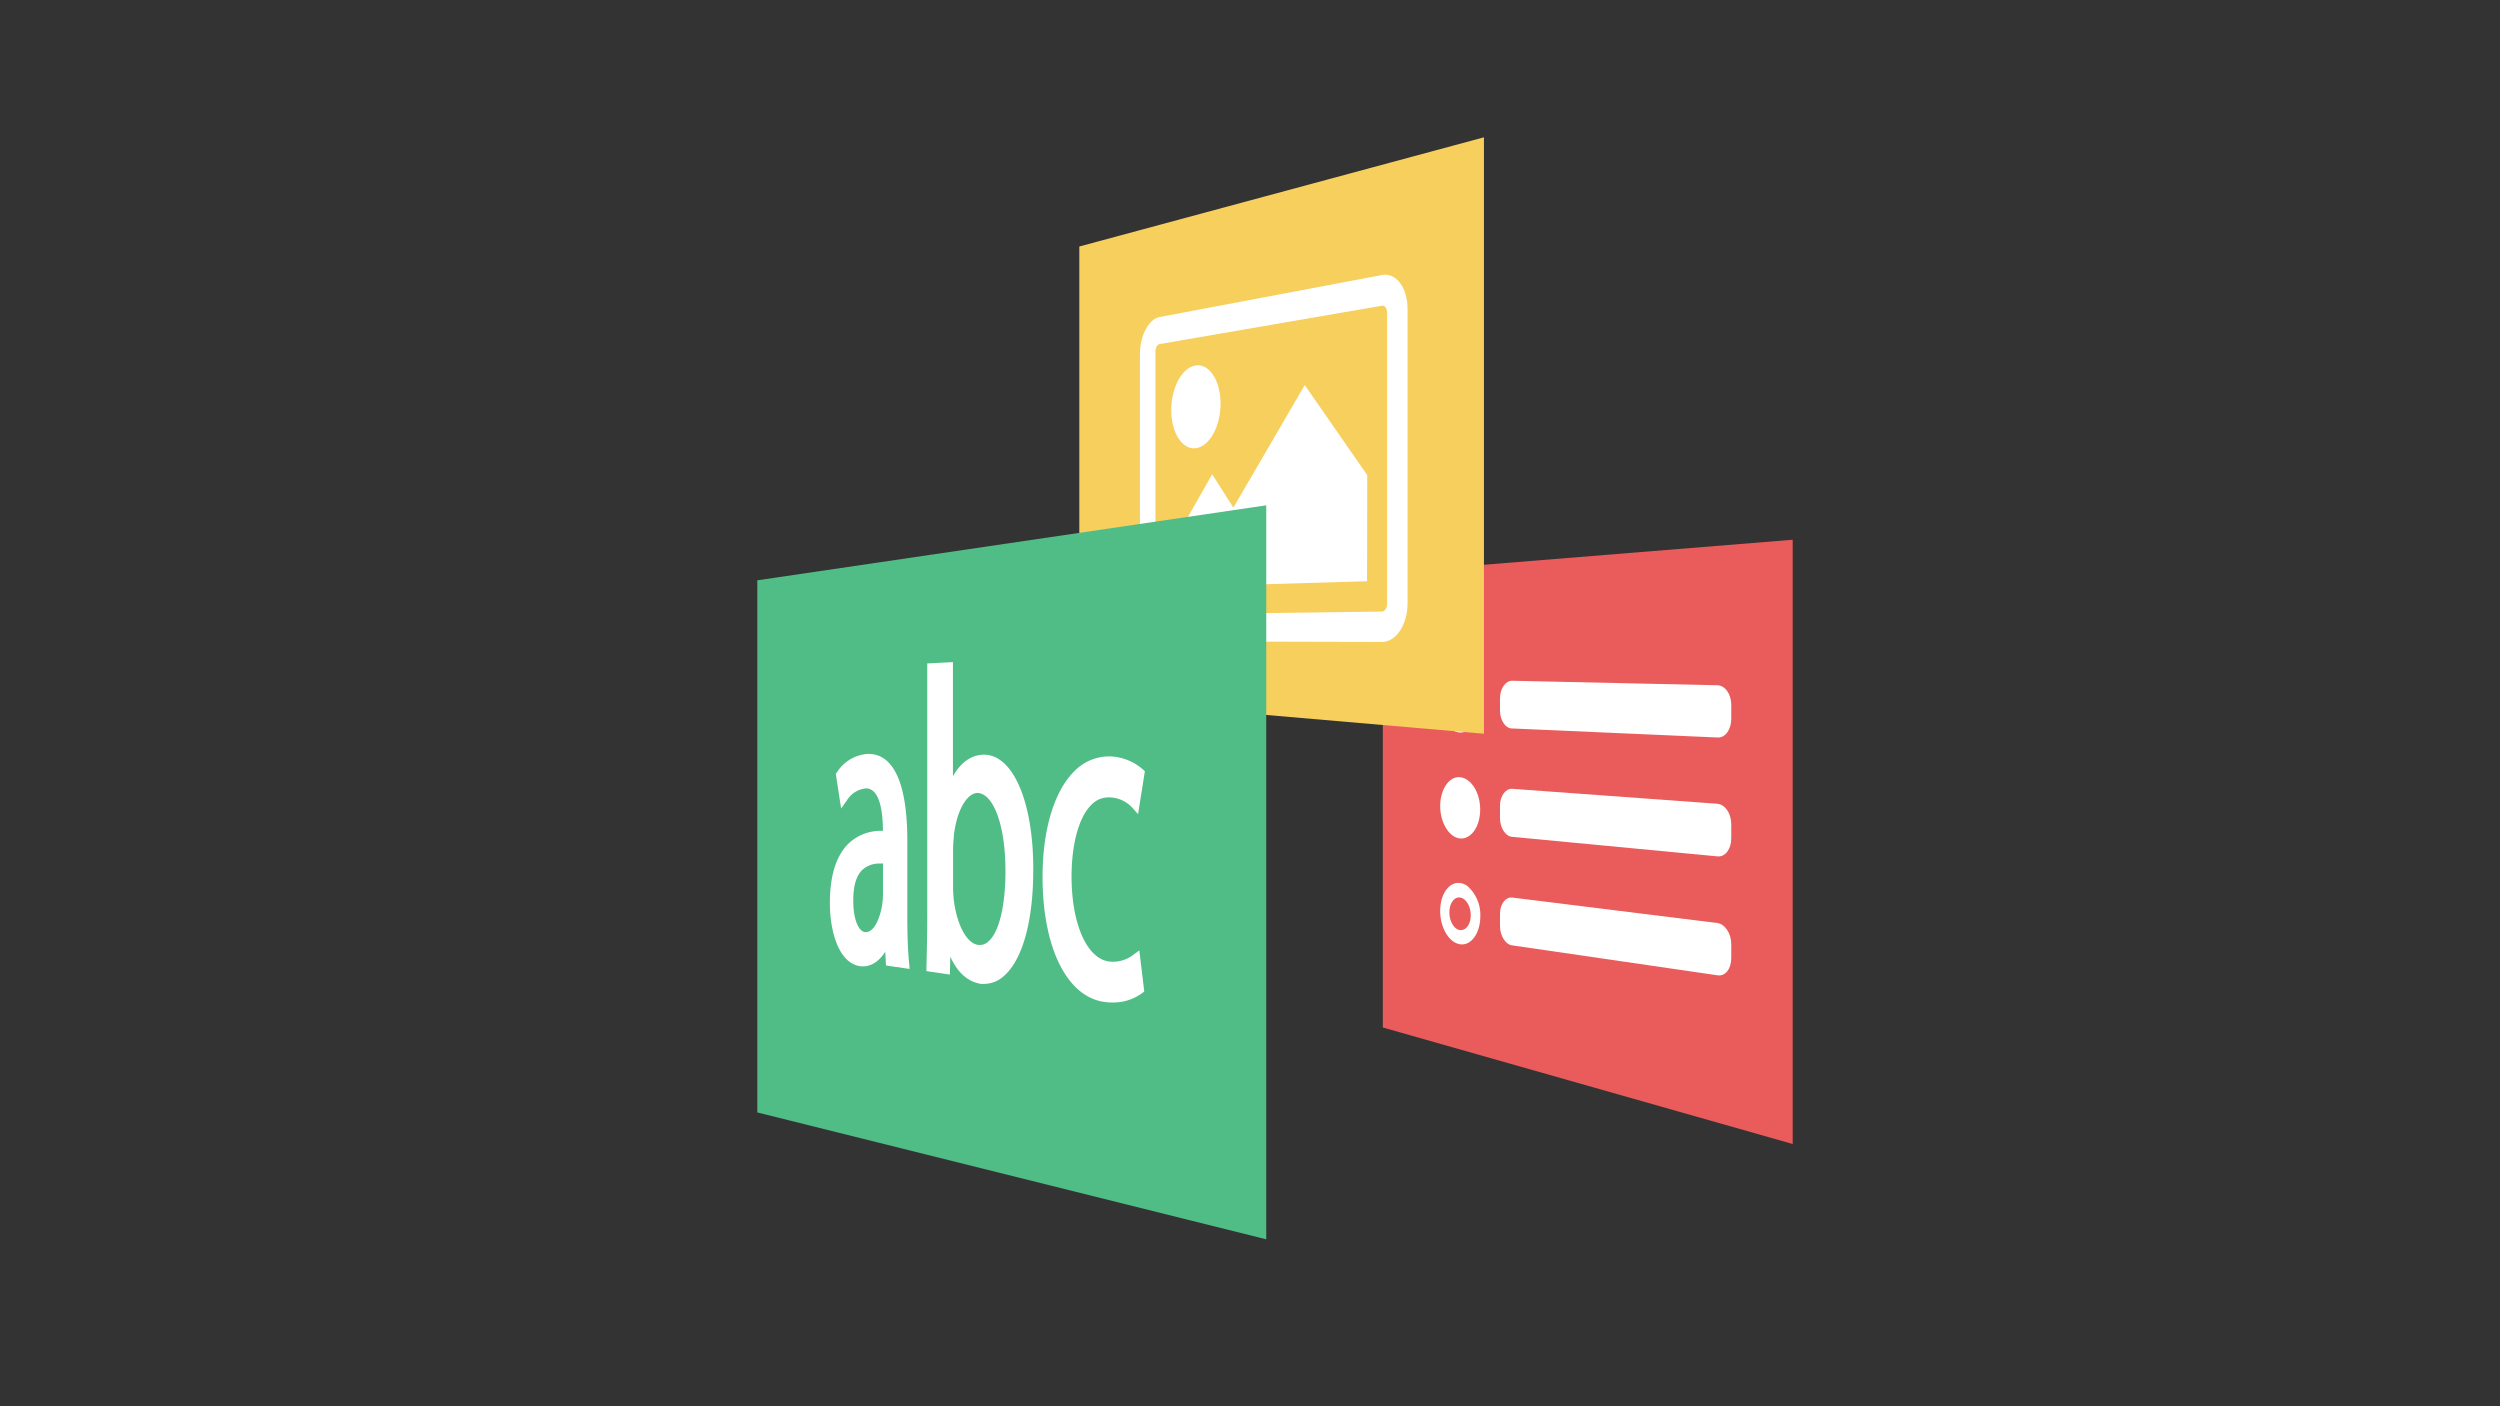 <svg xmlns="http://www.w3.org/2000/svg" viewBox="0 0 400 225">
  <rect x="0" y="0" width="400" height="225" fill="#333333" stroke="none"/>
  <defs>
    <style>
      .cls-1 {
        fill: #e95c5b;
      }

      .cls-2 {
        fill: #fff;
      }

      .cls-3 {
        fill: #f7cf5c;
      }

      .cls-4 {
        fill: #51bd86;
      }

      .cls-5 {
        fill: none;
      }
    </style>
  </defs>
  <title>impressive-presentation</title>
  <g id="Layer_2" data-name="Layer 2">
    <g id="impressive-presentation">
      <g>
        <polygon id="_Path_" data-name="&lt;Path&gt;" class="cls-1" points="286.83 183.04 221.25 164.4 221.25 91.67 286.83 86.36 286.83 183.04"/>
        <path id="_Path_2" data-name="&lt;Path&gt;" class="cls-2" d="M277,115c0,1.71-.94,3.07-2.19,3l-32.92-1.45c-1,0-1.89-1.3-1.89-2.85v-2c0-1.54.91-2.81,1.95-2.78l32.8.72c1.25,0,2.25,1.41,2.25,3.13Z"/>
        <path id="_Path_3" data-name="&lt;Path&gt;" class="cls-2" d="M277,134.13c0,1.71-.94,3-2.19,2.89l-32.92-3.13c-1-.1-1.89-1.41-1.89-3v-2c0-1.54.91-2.75,1.95-2.68l32.8,2.39c1.25.09,2.25,1.54,2.25,3.26Z"/>
        <path id="_Path_4" data-name="&lt;Path&gt;" class="cls-2" d="M277,153.29c0,1.71-.94,2.95-2.19,2.76l-32.92-4.8c-1-.15-1.89-1.52-1.89-3.07v-2c0-1.54.91-2.7,1.95-2.57l32.8,4.07c1.25.16,2.25,1.67,2.25,3.38Z"/>
        <path id="_Compound_Path_" data-name="&lt;Compound Path&gt;" class="cls-2" d="M233.59,107.41a2.94,2.94,0,0,0-2.55,1.9,5.89,5.89,0,0,0-.43,1.23q-.05.22-.09.45a7.34,7.34,0,0,0-.1,1.21c0,2.68,1.41,4.92,3.17,5a2.21,2.21,0,0,0,1.25-.33,5.18,5.18,0,0,0,2-4.47C236.83,109.69,235.37,107.45,233.59,107.41Zm0,7.51c-.94,0-1.7-1.24-1.7-2.67s.76-2.58,1.7-2.55,1.72,1.22,1.72,2.67S234.54,115,233.59,114.92Z"/>
        <path id="_Path_5" data-name="&lt;Path&gt;" class="cls-2" d="M236.83,129.52c0-2.73-1.46-5-3.23-5.17s-3.17,2-3.17,4.63,1.41,5,3.17,5.17S236.83,132.26,236.83,129.52Z"/>
        <path id="_Compound_Path_2" data-name="&lt;Compound Path&gt;" class="cls-2" d="M234.85,141.82a2.57,2.57,0,0,0-1.25-.54c-1.76-.21-3.17,1.79-3.17,4.47s1.41,5.07,3.17,5.33a2.08,2.08,0,0,0,1.25-.2c1.16-.58,2-2.22,2-4.27A6.17,6.17,0,0,0,234.85,141.82Zm-1.25,7c-.94-.13-1.7-1.41-1.7-2.84s.76-2.5,1.7-2.38,1.72,1.39,1.72,2.84S234.54,148.93,233.59,148.8Z"/>
        <polygon id="_Path_6" data-name="&lt;Path&gt;" class="cls-3" points="237.43 117.4 172.69 111.81 172.69 39.44 237.43 21.97 237.43 117.4"/>
        <g id="_Group_" data-name="&lt;Group&gt;">
          <path id="_Compound_Path_3" data-name="&lt;Compound Path&gt;" class="cls-2" d="M225.21,96.53c0,3.41-1.85,6.19-4.08,6.18l-35.63-.09c-1.72,0-3.11-2.41-3.11-5.35V56.66c0-2.94,1.39-5.6,3.11-5.93L221.13,44c2.23-.42,4.08,2,4.08,5.43ZM185.5,55.06c-.33.06-.63.61-.63,1.19v41c0,.57.29,1.07.63,1.07l35.63-.47c.43,0,.81-.59.81-1.24V50c0-.65-.38-1.16-.81-1.09Zm5.79,16.66c-2.16.23-3.89-2.5-3.89-6.11s1.73-6.8,3.89-7.14,4,2.38,4,6.09S193.49,71.48,191.29,71.72ZM218.73,93l-31.32.91V87.38l6.54-11.49,3.39,5.33,11.42-19.61,10,14.41Z"/>
        </g>
        <polygon id="_Path_7" data-name="&lt;Path&gt;" class="cls-4" points="202.6 198.29 121.17 177.99 121.17 92.85 202.6 80.85 202.6 198.29"/>
        <g>
          <path class="cls-2" d="M145.17,146.47v-12c0-9-2.14-13.82-6.2-13.85h0a6.32,6.32,0,0,0-5.09,3l-.15.21.85,5.53.92-1.29a4,4,0,0,1,3.11-1.93c2.31.06,2.65,4.28,2.66,6.8a7.49,7.49,0,0,0-5.38,1.91c-2.06,1.92-3.11,5.16-3.11,9.65,0,4.66,1.48,9.58,4.79,10.08,1.55.23,3-.61,4.07-2.3l.12,2.2,3.78.55-.07-.81C145.26,152.19,145.17,149.68,145.17,146.47Zm-3.89-8.33v4.94a11.78,11.78,0,0,1-.14,1.72c-.37,2.29-1.37,4.51-2.77,4.33-.89-.12-1.85-1.75-1.85-5.06,0-2.42.53-4.11,1.58-5a4,4,0,0,1,2.75-.9Z"/>
          <path class="cls-2" d="M157.47,120.75c-2,0-3.74,1.19-5,3.47V105.94l-4.11.21v40.23c0,2.94-.07,6.28-.13,8.43l0,.57,3.75.55.07-2.87c1.19,2.61,2.8,4,4.87,4.36a4.15,4.15,0,0,0,.61,0,4.69,4.69,0,0,0,3.07-1.24c3-2.59,4.72-8.77,4.72-17C165.36,128.41,162.13,120.79,157.47,120.75Zm3.41,18.48c0,5.63-1,9.89-2.73,11.4a2,2,0,0,1-1.66.55c-1.78-.23-3.34-3.08-3.87-7.06-.07-.69-.13-1.42-.13-2.15v-6a20,20,0,0,1,.13-2.09l0-.29c.6-4.63,2.38-6.72,3.8-6.72h0C159,127,160.87,132.17,160.87,139.23Z"/>
          <path class="cls-2" d="M181.45,152.68a5.33,5.33,0,0,1-4,1.16c-3.54-.46-6-6-6-13.58,0-5.27,1.19-9.57,3.19-11.51a3.8,3.8,0,0,1,2.85-1.17,5.09,5.09,0,0,1,3.7,1.68l.9,1,1.09-6.86-.25-.23a8.42,8.42,0,0,0-5.42-2.15,7.8,7.8,0,0,0-5.64,2.4c-3.21,3.19-5.06,9.34-5.06,16.88,0,11.27,3.86,19.13,9.83,20a9,9,0,0,0,1.34.1,7.82,7.82,0,0,0,4.83-1.55l.27-.22-.79-6.57Z"/>
        </g>
      </g>
      <rect class="cls-5" width="400" height="225"/>
    </g>
  </g>
</svg>
